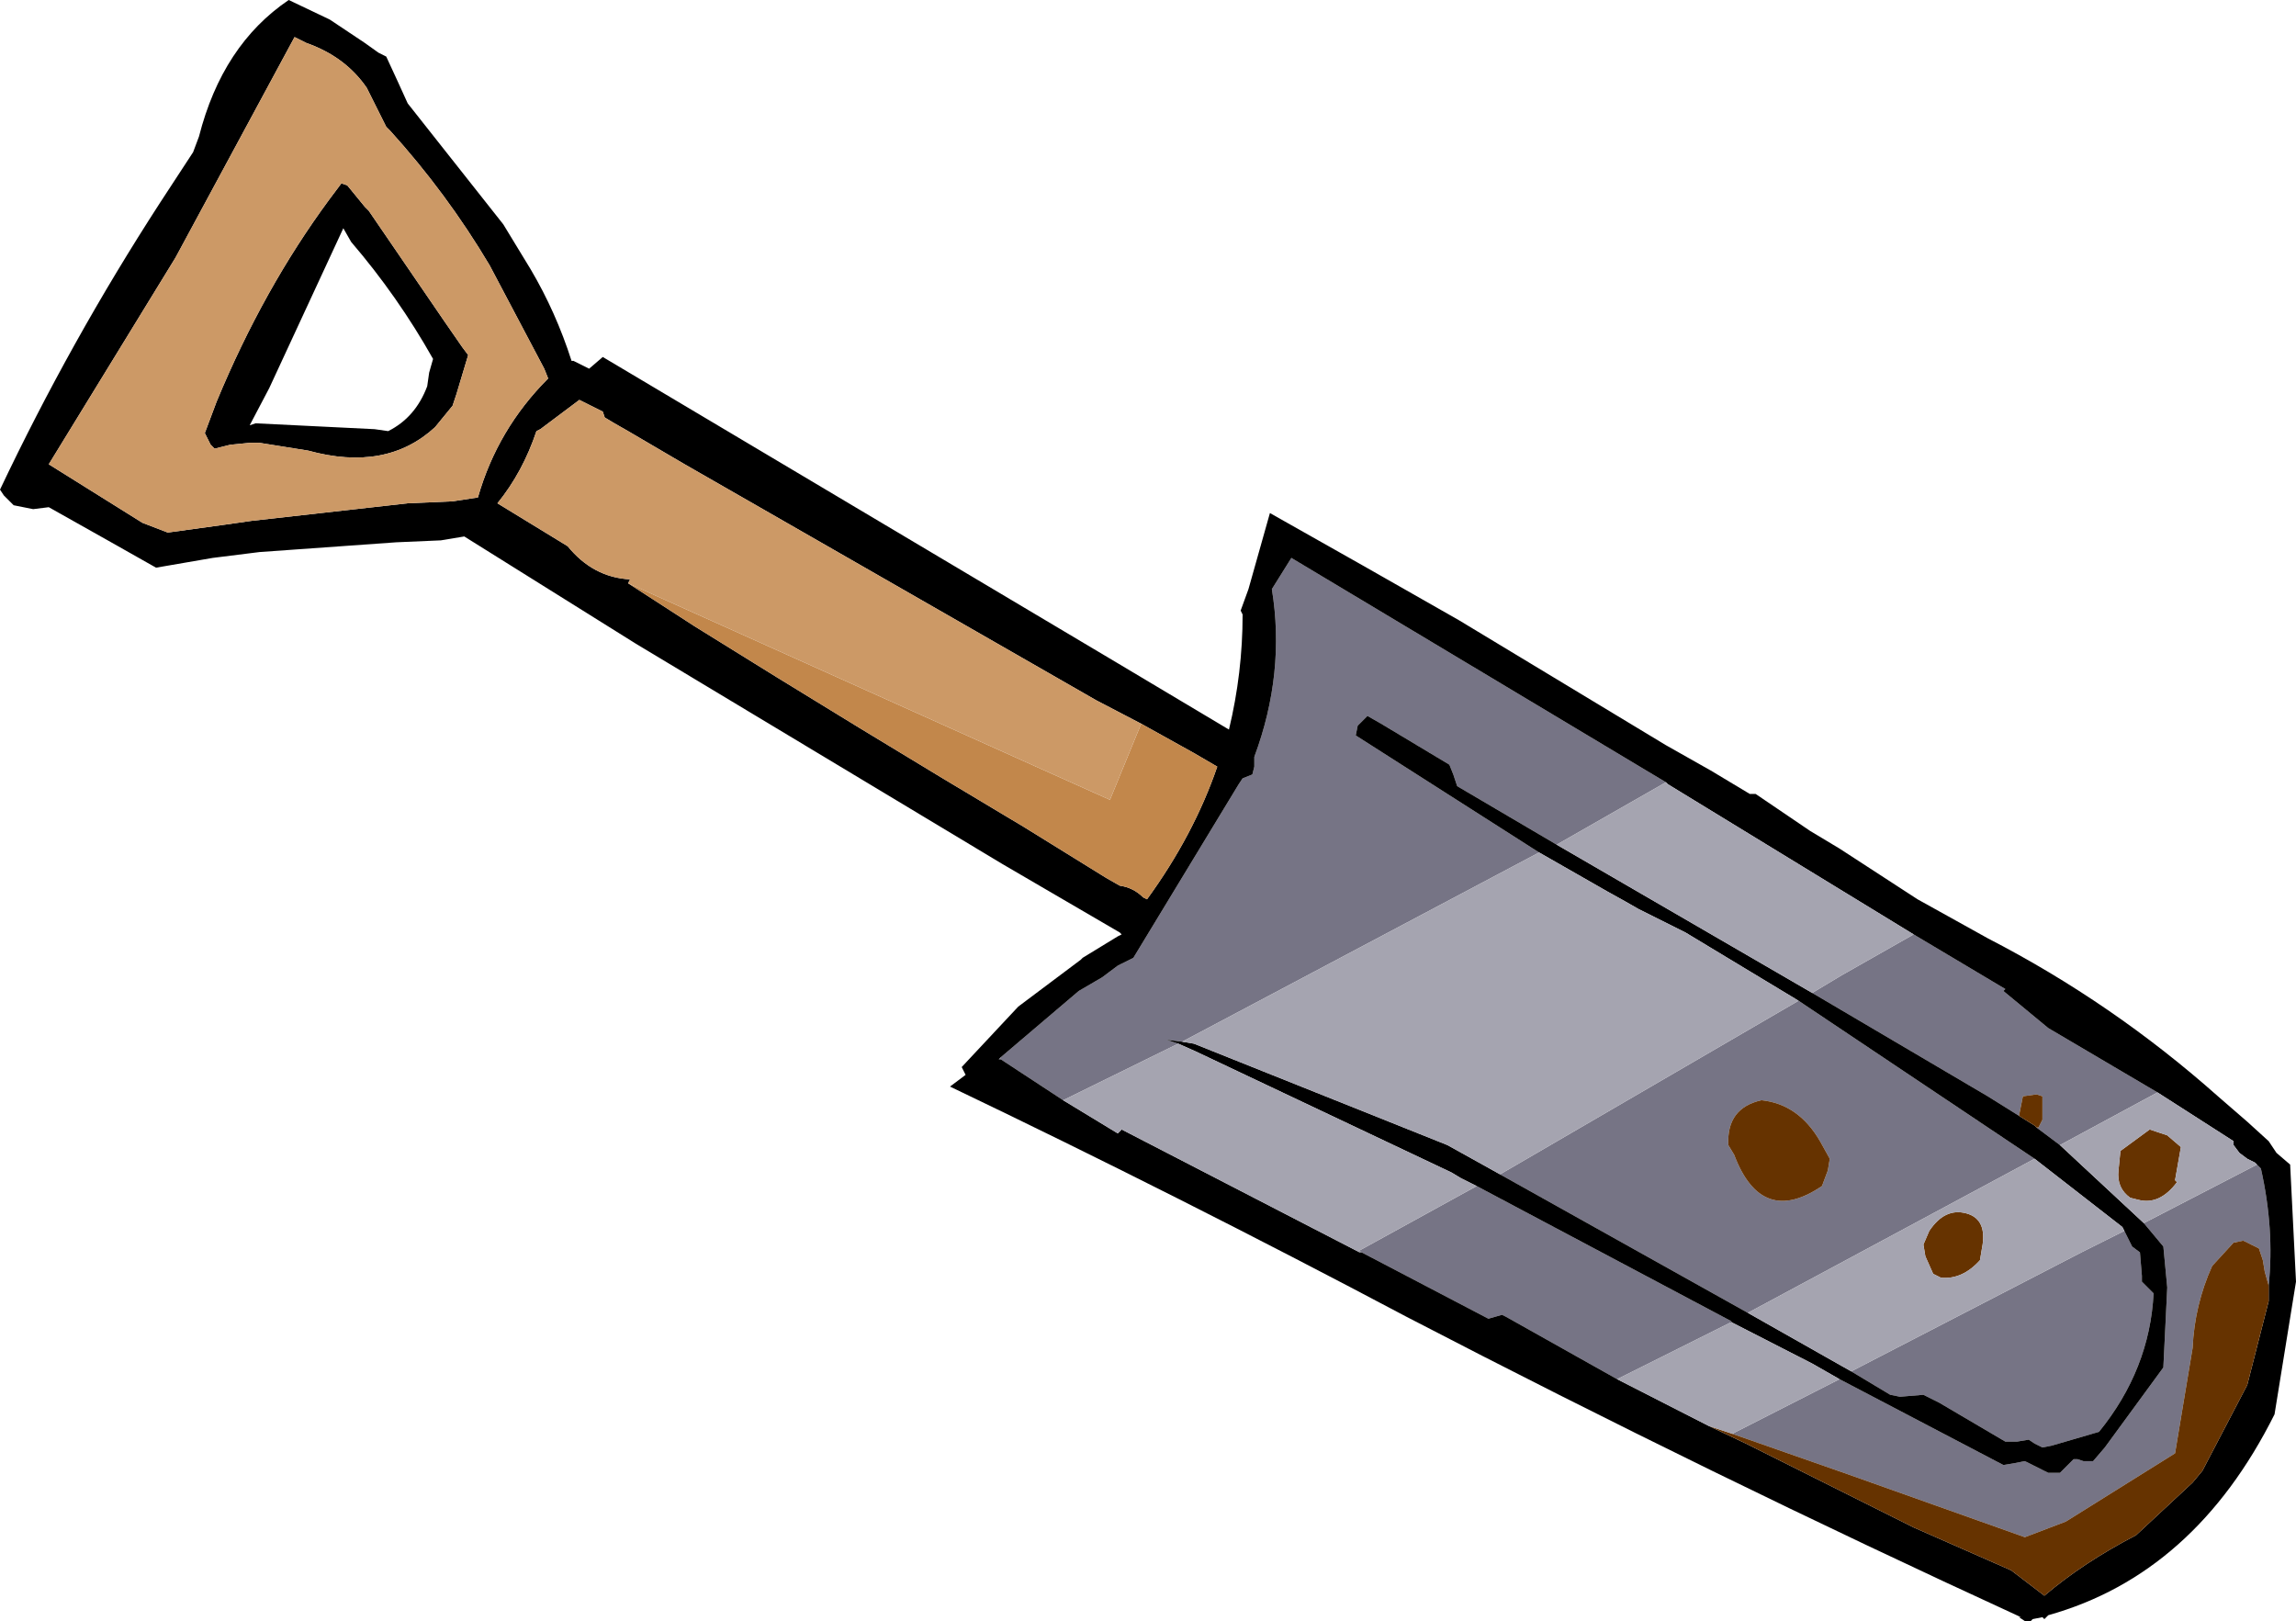 <?xml version="1.0" encoding="UTF-8" standalone="no"?>
<svg xmlns:xlink="http://www.w3.org/1999/xlink" height="41.55px" width="58.85px" xmlns="http://www.w3.org/2000/svg">
  <g transform="matrix(1.0, 0.0, 0.0, 1.0, 30.3, 21.2)">
    <path d="M-4.65 5.9 L-2.65 4.2 -2.05 3.85 -1.65 3.55 -1.25 3.35 1.45 -1.1 1.55 -1.25 1.8 -1.35 1.85 -1.55 1.85 -1.8 Q2.65 -3.95 2.3 -6.1 L2.8 -6.9 12.4 -1.15 9.6 0.45 7.05 -1.05 6.95 -1.35 6.85 -1.6 5.1 -2.65 4.75 -2.85 4.5 -2.6 4.45 -2.35 9.15 0.65 0.0 5.5 -0.4 5.45 -0.1 5.55 -3.05 7.0 -4.65 5.95 -4.65 5.9 M18.75 2.75 L21.1 4.15 21.05 4.2 22.2 5.15 25.0 6.8 22.5 8.15 21.9 7.7 21.95 7.7 22.05 7.5 22.05 6.9 21.9 6.85 21.55 6.9 21.45 7.4 20.65 6.9 16.15 4.25 16.9 3.8 18.75 2.75 M27.55 8.65 L27.65 8.75 Q28.0 10.3 27.85 11.75 L27.75 11.4 27.7 11.1 27.6 10.8 27.4 10.7 27.2 10.6 26.95 10.65 26.4 11.25 Q25.95 12.25 25.9 13.35 L25.45 16.05 22.65 17.8 21.6 18.2 17.1 16.6 14.1 15.55 16.85 14.15 21.05 16.35 21.35 16.3 21.6 16.25 21.8 16.35 22.2 16.55 22.5 16.55 22.85 16.2 22.95 16.2 23.1 16.25 23.35 16.25 23.65 15.9 25.15 13.85 25.25 11.8 25.15 10.75 24.65 10.15 27.55 8.65 M11.15 14.15 L8.3 12.55 8.2 12.5 7.85 12.6 4.6 10.9 4.55 10.85 7.55 9.2 14.05 12.65 14.05 12.7 11.15 14.15 M24.15 10.35 L24.35 10.75 24.55 10.9 24.6 11.5 24.6 11.65 24.75 11.8 24.9 11.95 Q24.8 13.9 23.5 15.5 L22.3 15.85 22.05 15.9 21.85 15.8 21.7 15.7 21.4 15.75 21.1 15.75 19.4 14.75 19.0 14.55 18.4 14.6 18.15 14.55 17.15 13.95 23.05 10.9 24.15 10.35 M14.5 12.45 L7.7 8.65 8.15 8.9 15.8 4.45 21.85 8.5 14.5 12.45 M14.85 7.0 Q13.95 7.2 14.0 8.15 L14.15 8.4 Q14.85 10.25 16.4 9.2 L16.55 8.8 16.6 8.5 16.35 8.05 Q15.8 7.1 14.85 7.0" fill="#767485" fill-rule="evenodd" stroke="none"/>
    <path d="M1.5 -5.55 L1.7 -6.1 2.25 -8.05 Q4.65 -6.7 7.1 -5.3 L12.4 -2.1 13.55 -1.45 14.55 -0.85 14.7 -0.85 16.1 0.1 16.85 0.55 18.85 1.85 20.65 2.85 Q23.85 4.5 26.55 6.9 L27.3 7.55 27.85 8.05 28.05 8.35 28.4 8.65 28.55 11.65 28.0 15.05 Q25.95 19.15 22.2 20.2 L22.1 20.3 22.05 20.25 21.8 20.3 21.75 20.35 21.7 20.35 21.6 20.35 21.45 20.25 21.5 20.25 Q13.55 16.6 5.75 12.55 -0.1 9.45 -5.95 6.65 L-5.55 6.35 -5.6 6.25 -5.65 6.15 -4.2 4.6 -2.6 3.4 -2.55 3.35 -1.65 2.8 -1.55 2.75 -1.6 2.7 -4.6 0.95 -14.0 -4.7 -18.4 -7.45 -19.0 -7.35 -20.15 -7.3 -23.65 -7.05 -24.85 -6.9 -26.3 -6.65 -27.45 -7.3 -29.05 -8.2 -29.45 -8.15 -29.95 -8.25 -30.05 -8.35 -30.2 -8.5 -30.3 -8.65 Q-28.5 -12.45 -26.2 -16.0 L-25.35 -17.3 -25.2 -17.7 Q-24.6 -20.05 -22.9 -21.2 L-21.85 -20.7 -20.95 -20.1 -20.6 -19.85 -20.4 -19.75 -20.1 -19.1 -19.85 -18.55 -17.4 -15.45 -16.7 -14.3 Q-16.05 -13.2 -15.65 -11.95 L-15.6 -11.95 -15.2 -11.75 -14.85 -12.05 -1.65 -4.2 1.2 -2.5 Q1.55 -3.95 1.55 -5.45 L1.5 -5.55 M12.4 -1.15 L2.8 -6.9 2.3 -6.1 Q2.65 -3.95 1.85 -1.8 L1.85 -1.55 1.8 -1.35 1.55 -1.25 1.45 -1.1 -1.25 3.35 -1.65 3.55 -2.05 3.85 -2.65 4.2 -4.65 5.9 -4.7 5.95 -4.65 5.95 -3.05 7.0 -1.65 7.85 -1.55 7.75 4.55 10.9 4.6 10.9 7.85 12.6 8.2 12.5 8.3 12.55 11.15 14.15 13.5 15.35 14.45 15.8 18.75 17.95 21.25 19.05 22.1 19.7 Q23.1 18.85 24.45 18.15 L25.9 16.8 26.15 16.5 27.3 14.3 27.85 12.15 27.85 11.8 27.85 11.75 Q28.0 10.3 27.65 8.75 L27.55 8.65 27.5 8.6 27.3 8.5 27.1 8.35 26.95 8.15 26.95 8.05 25.0 6.8 22.2 5.15 21.05 4.2 21.1 4.15 18.75 2.75 12.45 -1.1 12.4 -1.15 M-0.1 5.55 L-0.4 5.45 0.0 5.5 0.3 5.55 6.8 8.15 7.7 8.65 14.5 12.45 17.15 13.95 18.15 14.55 18.4 14.6 19.0 14.55 19.4 14.75 21.1 15.75 21.4 15.75 21.7 15.7 21.85 15.8 22.05 15.9 22.3 15.85 23.5 15.5 Q24.8 13.9 24.9 11.95 L24.75 11.8 24.6 11.65 24.6 11.5 24.55 10.9 24.35 10.75 24.15 10.35 24.1 10.25 21.85 8.5 15.8 4.45 12.9 2.7 11.7 2.1 11.35 1.9 10.9 1.65 9.15 0.65 4.45 -2.35 4.5 -2.6 4.75 -2.85 5.1 -2.65 6.85 -1.6 6.95 -1.35 7.05 -1.05 9.6 0.45 16.15 4.25 20.65 6.9 21.45 7.4 21.85 7.65 21.9 7.7 22.5 8.15 24.65 10.15 25.15 10.75 25.25 11.8 25.15 13.85 23.65 15.9 23.35 16.25 23.1 16.25 22.95 16.2 22.85 16.2 22.5 16.55 22.2 16.55 21.8 16.35 21.6 16.25 21.35 16.3 21.05 16.35 16.85 14.15 16.15 13.75 14.1 12.7 14.05 12.65 7.55 9.2 7.15 9.0 6.9 8.85 0.35 5.75 -0.1 5.55 M-14.2 -6.25 L-12.5 -5.15 Q-8.25 -2.5 -4.05 0.0 L-1.95 1.3 -1.6 1.5 Q-1.25 1.55 -1.0 1.8 L-0.9 1.85 Q0.3 0.2 0.9 -1.55 L0.3 -1.9 -1.05 -2.65 -2.2 -3.25 -12.75 -9.3 -14.2 -10.15 -14.55 -10.35 -14.8 -10.5 -14.85 -10.65 -15.45 -10.95 -16.45 -10.2 -16.55 -10.15 Q-16.9 -9.1 -17.55 -8.3 L-15.75 -7.2 Q-15.1 -6.4 -14.15 -6.35 L-14.2 -6.25 M-22.75 -20.25 L-25.8 -14.6 -29.05 -9.3 -26.65 -7.8 -26.0 -7.55 -24.55 -7.75 -23.85 -7.85 -19.85 -8.3 -18.7 -8.35 -18.05 -8.45 Q-17.55 -10.2 -16.25 -11.5 L-16.35 -11.75 -17.75 -14.4 Q-18.85 -16.25 -20.3 -17.85 L-20.4 -17.95 -20.9 -18.95 Q-21.45 -19.75 -22.45 -20.1 L-22.75 -20.25 M-20.85 -15.8 L-18.9 -12.95 -18.45 -12.3 -18.3 -12.1 -18.6 -11.1 -18.7 -10.8 -19.15 -10.25 Q-20.4 -9.1 -22.4 -9.65 L-23.65 -9.85 -23.9 -9.85 -24.4 -9.8 -24.8 -9.7 -24.9 -9.8 -25.05 -10.1 -24.75 -10.9 Q-23.55 -13.8 -21.85 -16.1 L-21.55 -16.5 -21.4 -16.45 -20.95 -15.9 -20.85 -15.8 M-21.5 -15.35 L-23.4 -11.25 -23.9 -10.3 -23.75 -10.35 -20.7 -10.2 -20.35 -10.15 Q-19.65 -10.5 -19.35 -11.3 L-19.3 -11.65 -19.2 -12.0 Q-20.1 -13.6 -21.3 -15.0 L-21.5 -15.35" fill="#000000" fill-rule="evenodd" stroke="none"/>
    <path d="M27.85 11.8 L27.85 12.15 27.3 14.3 26.15 16.5 25.9 16.8 24.45 18.15 Q23.1 18.85 22.1 19.7 L21.25 19.05 18.75 17.95 14.45 15.8 13.5 15.35 14.1 15.55 17.1 16.6 21.6 18.2 22.65 17.8 25.45 16.05 25.9 13.35 Q25.95 12.25 26.4 11.25 L26.95 10.65 27.2 10.6 27.4 10.7 27.6 10.8 27.7 11.1 27.75 11.4 27.85 11.75 27.85 11.8 M24.8 7.75 L25.25 7.9 25.6 8.2 25.45 9.05 25.5 9.1 Q25.05 9.7 24.5 9.55 L24.3 9.5 Q23.95 9.25 24.0 8.8 L24.05 8.3 24.8 7.75 M21.45 7.4 L21.55 6.9 21.9 6.85 22.05 6.9 22.05 7.5 21.95 7.7 21.9 7.7 21.85 7.65 21.45 7.4 M20.45 11.1 Q20.0 11.6 19.45 11.55 L19.25 11.45 19.05 11.0 19.0 10.7 19.15 10.35 Q19.55 9.75 20.1 9.9 20.65 10.05 20.5 10.8 L20.45 11.1 M14.85 7.0 Q15.8 7.1 16.35 8.05 L16.6 8.5 16.55 8.8 16.4 9.2 Q14.85 10.25 14.15 8.4 L14.0 8.15 Q13.95 7.2 14.85 7.0" fill="#663300" fill-rule="evenodd" stroke="none"/>
    <path d="M-3.05 7.0 L-0.1 5.55 0.35 5.75 6.9 8.85 7.15 9.0 7.55 9.2 4.55 10.85 4.55 10.9 -1.55 7.75 -1.65 7.85 -3.05 7.0 M0.0 5.5 L9.15 0.65 10.9 1.65 11.35 1.9 11.7 2.1 12.9 2.7 15.8 4.45 8.15 8.9 7.7 8.65 6.8 8.15 0.3 5.55 0.0 5.5 M9.6 0.45 L12.4 -1.15 12.45 -1.1 18.75 2.75 16.9 3.8 16.15 4.25 9.6 0.45 M25.0 6.8 L26.95 8.05 26.95 8.15 27.1 8.35 27.3 8.5 27.5 8.6 27.55 8.65 24.65 10.15 22.5 8.15 25.0 6.8 M13.5 15.35 L11.15 14.15 14.05 12.7 14.1 12.7 16.15 13.75 16.85 14.15 14.1 15.55 13.5 15.35 M24.8 7.75 L24.05 8.3 24.0 8.8 Q23.95 9.25 24.3 9.5 L24.5 9.55 Q25.05 9.7 25.5 9.1 L25.45 9.05 25.6 8.2 25.25 7.9 24.8 7.75 M20.45 11.1 L20.5 10.8 Q20.65 10.05 20.1 9.9 19.55 9.75 19.15 10.35 L19.0 10.7 19.05 11.0 19.25 11.45 19.45 11.55 Q20.0 11.6 20.45 11.1 M24.15 10.35 L23.05 10.9 17.15 13.95 14.5 12.45 21.85 8.5 24.1 10.25 24.15 10.35" fill="#a5a4b0" fill-rule="evenodd" stroke="none"/>
    <path d="M-4.65 5.9 L-4.65 5.95 -4.7 5.95 -4.65 5.9 M21.1 4.15 L21.05 4.2 21.1 4.15 M27.85 11.75 L27.85 11.8 27.85 11.75 M4.6 10.9 L4.55 10.9 4.55 10.85 4.6 10.9 M0.35 5.75 L-0.1 5.55 0.35 5.75 M14.1 12.7 L14.05 12.7 14.05 12.65 14.1 12.7" fill="#605e6c" fill-rule="evenodd" stroke="none"/>
    <path d="M-1.05 -2.65 L0.3 -1.9 0.9 -1.55 Q0.3 0.2 -0.9 1.85 L-1.0 1.8 Q-1.25 1.55 -1.6 1.5 L-1.95 1.3 -4.05 0.0 Q-8.25 -2.5 -12.5 -5.15 L-14.2 -6.25 -3.3 -1.35 -1.85 -0.7 -1.05 -2.65" fill="#c2874b" fill-rule="evenodd" stroke="none"/>
    <path d="M-1.05 -2.65 L-1.85 -0.7 -3.3 -1.35 -14.2 -6.25 -14.15 -6.35 Q-15.1 -6.4 -15.75 -7.2 L-17.55 -8.3 Q-16.9 -9.1 -16.55 -10.15 L-16.45 -10.2 -15.45 -10.95 -14.85 -10.65 -14.8 -10.5 -14.55 -10.35 -14.2 -10.15 -12.75 -9.3 -2.2 -3.25 -1.05 -2.65 M-20.85 -15.8 L-20.95 -15.9 -21.4 -16.45 -21.55 -16.5 -21.85 -16.1 Q-23.55 -13.8 -24.75 -10.9 L-25.05 -10.1 -24.9 -9.8 -24.8 -9.7 -24.4 -9.8 -23.9 -9.85 -23.65 -9.85 -22.4 -9.65 Q-20.4 -9.1 -19.15 -10.25 L-18.7 -10.8 -18.6 -11.1 -18.3 -12.1 -18.45 -12.3 -18.9 -12.95 -20.85 -15.8 M-22.75 -20.25 L-22.45 -20.1 Q-21.45 -19.75 -20.9 -18.95 L-20.4 -17.95 -20.3 -17.85 Q-18.85 -16.25 -17.75 -14.4 L-16.35 -11.75 -16.25 -11.5 Q-17.55 -10.2 -18.05 -8.45 L-18.7 -8.35 -19.85 -8.3 -23.85 -7.85 -24.55 -7.75 -26.0 -7.55 -26.65 -7.8 -29.05 -9.3 -25.8 -14.6 -22.75 -20.25" fill="#cc9966" fill-rule="evenodd" stroke="none"/>
  </g>
</svg>
